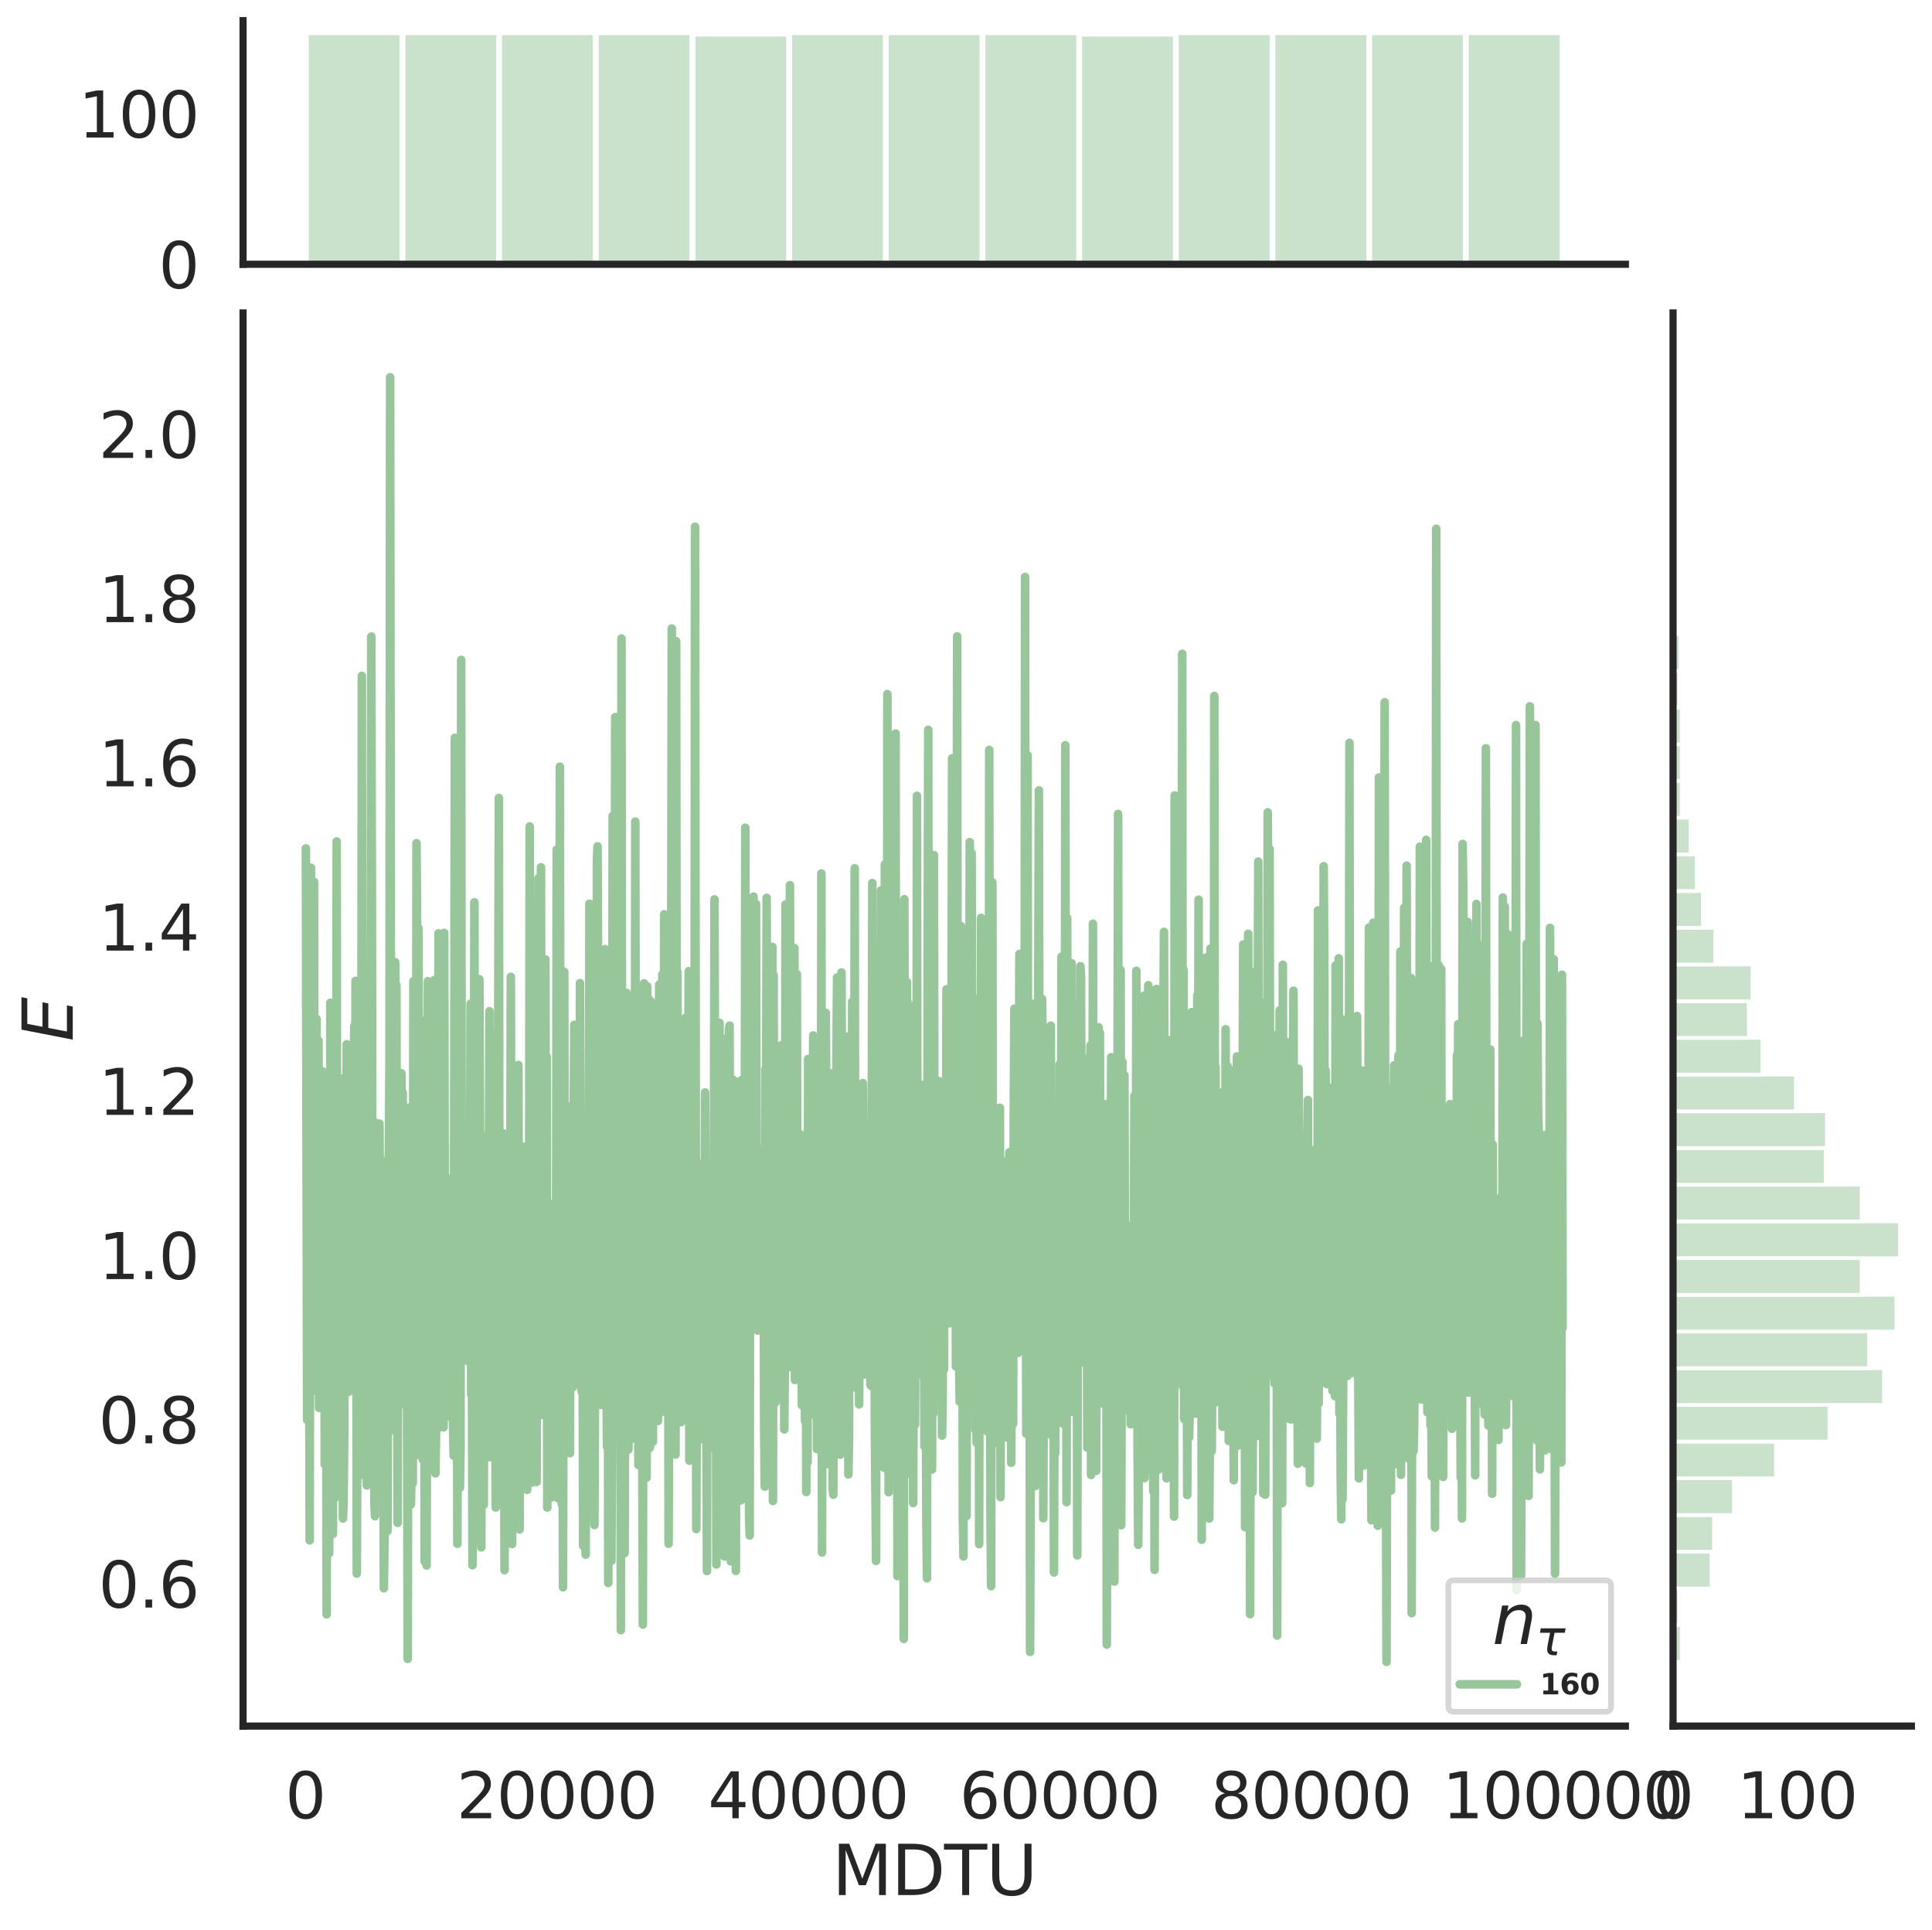 <?xml version="1.0" encoding="utf-8" standalone="no"?>
<!DOCTYPE svg PUBLIC "-//W3C//DTD SVG 1.1//EN"
  "http://www.w3.org/Graphics/SVG/1.1/DTD/svg11.dtd">
<svg height="674.159pt" version="1.1" viewBox="0 0 674.984 674.159" width="674.984pt" xmlns="http://www.w3.org/2000/svg" xmlns:xlink="http://www.w3.org/1999/xlink">
 <defs>
  <style type="text/css">*{stroke-linecap:butt;stroke-linejoin:round;}</style>
 </defs>
 <g id="figure_1">
  <g id="patch_1">
   <path d="M 0 674.159 
L 674.984 674.159 
L 674.984 0 
L 0 0 
z
" style="fill:#ffffff;"/>
  </g>
  <g id="axes_1">
   <g id="patch_2">
    <path d="M 84.914 602.94 
L 567.864 602.94 
L 567.864 109.327 
L 84.914 109.327 
z
" style="fill:none;"/>
   </g>
   <g id="matplotlib.axis_1">
    <g id="xtick_1">
     <g id="text_1">
      <!-- 0 -->
      <g style="fill:#262626;" transform="translate(99.648 635.157)scale(0.22 -0.22)">
       <defs>
        <path d="M 2034 4250 
Q 1547 4250 1301 3770 
Q 1056 3291 1056 2328 
Q 1056 1369 1301 889 
Q 1547 409 2034 409 
Q 2525 409 2770 889 
Q 3016 1369 3016 2328 
Q 3016 3291 2770 3770 
Q 2525 4250 2034 4250 
z
M 2034 4750 
Q 2819 4750 3233 4129 
Q 3647 3509 3647 2328 
Q 3647 1150 3233 529 
Q 2819 -91 2034 -91 
Q 1250 -91 836 529 
Q 422 1150 422 2328 
Q 422 3509 836 4129 
Q 1250 4750 2034 4750 
z
" id="DejaVuSans-30" transform="scale(0.016)"/>
       </defs>
       <use xlink:href="#DejaVuSans-30"/>
      </g>
     </g>
    </g>
    <g id="xtick_2">
     <g id="text_2">
      <!-- 20000 -->
      <g style="fill:#262626;" transform="translate(159.506 635.157)scale(0.22 -0.22)">
       <defs>
        <path d="M 1228 531 
L 3431 531 
L 3431 0 
L 469 0 
L 469 531 
Q 828 903 1448 1529 
Q 2069 2156 2228 2338 
Q 2531 2678 2651 2914 
Q 2772 3150 2772 3378 
Q 2772 3750 2511 3984 
Q 2250 4219 1831 4219 
Q 1534 4219 1204 4116 
Q 875 4013 500 3803 
L 500 4441 
Q 881 4594 1212 4672 
Q 1544 4750 1819 4750 
Q 2544 4750 2975 4387 
Q 3406 4025 3406 3419 
Q 3406 3131 3298 2873 
Q 3191 2616 2906 2266 
Q 2828 2175 2409 1742 
Q 1991 1309 1228 531 
z
" id="DejaVuSans-32" transform="scale(0.016)"/>
       </defs>
       <use xlink:href="#DejaVuSans-32"/>
       <use x="63.623" xlink:href="#DejaVuSans-30"/>
       <use x="127.246" xlink:href="#DejaVuSans-30"/>
       <use x="190.869" xlink:href="#DejaVuSans-30"/>
       <use x="254.492" xlink:href="#DejaVuSans-30"/>
      </g>
     </g>
    </g>
    <g id="xtick_3">
     <g id="text_3">
      <!-- 40000 -->
      <g style="fill:#262626;" transform="translate(247.359 635.157)scale(0.22 -0.22)">
       <defs>
        <path d="M 2419 4116 
L 825 1625 
L 2419 1625 
L 2419 4116 
z
M 2253 4666 
L 3047 4666 
L 3047 1625 
L 3713 1625 
L 3713 1100 
L 3047 1100 
L 3047 0 
L 2419 0 
L 2419 1100 
L 313 1100 
L 313 1709 
L 2253 4666 
z
" id="DejaVuSans-34" transform="scale(0.016)"/>
       </defs>
       <use xlink:href="#DejaVuSans-34"/>
       <use x="63.623" xlink:href="#DejaVuSans-30"/>
       <use x="127.246" xlink:href="#DejaVuSans-30"/>
       <use x="190.869" xlink:href="#DejaVuSans-30"/>
       <use x="254.492" xlink:href="#DejaVuSans-30"/>
      </g>
     </g>
    </g>
    <g id="xtick_4">
     <g id="text_4">
      <!-- 60000 -->
      <g style="fill:#262626;" transform="translate(335.212 635.157)scale(0.22 -0.22)">
       <defs>
        <path d="M 2113 2584 
Q 1688 2584 1439 2293 
Q 1191 2003 1191 1497 
Q 1191 994 1439 701 
Q 1688 409 2113 409 
Q 2538 409 2786 701 
Q 3034 994 3034 1497 
Q 3034 2003 2786 2293 
Q 2538 2584 2113 2584 
z
M 3366 4563 
L 3366 3988 
Q 3128 4100 2886 4159 
Q 2644 4219 2406 4219 
Q 1781 4219 1451 3797 
Q 1122 3375 1075 2522 
Q 1259 2794 1537 2939 
Q 1816 3084 2150 3084 
Q 2853 3084 3261 2657 
Q 3669 2231 3669 1497 
Q 3669 778 3244 343 
Q 2819 -91 2113 -91 
Q 1303 -91 875 529 
Q 447 1150 447 2328 
Q 447 3434 972 4092 
Q 1497 4750 2381 4750 
Q 2619 4750 2861 4703 
Q 3103 4656 3366 4563 
z
" id="DejaVuSans-36" transform="scale(0.016)"/>
       </defs>
       <use xlink:href="#DejaVuSans-36"/>
       <use x="63.623" xlink:href="#DejaVuSans-30"/>
       <use x="127.246" xlink:href="#DejaVuSans-30"/>
       <use x="190.869" xlink:href="#DejaVuSans-30"/>
       <use x="254.492" xlink:href="#DejaVuSans-30"/>
      </g>
     </g>
    </g>
    <g id="xtick_5">
     <g id="text_5">
      <!-- 80000 -->
      <g style="fill:#262626;" transform="translate(423.065 635.157)scale(0.22 -0.22)">
       <defs>
        <path d="M 2034 2216 
Q 1584 2216 1326 1975 
Q 1069 1734 1069 1313 
Q 1069 891 1326 650 
Q 1584 409 2034 409 
Q 2484 409 2743 651 
Q 3003 894 3003 1313 
Q 3003 1734 2745 1975 
Q 2488 2216 2034 2216 
z
M 1403 2484 
Q 997 2584 770 2862 
Q 544 3141 544 3541 
Q 544 4100 942 4425 
Q 1341 4750 2034 4750 
Q 2731 4750 3128 4425 
Q 3525 4100 3525 3541 
Q 3525 3141 3298 2862 
Q 3072 2584 2669 2484 
Q 3125 2378 3379 2068 
Q 3634 1759 3634 1313 
Q 3634 634 3220 271 
Q 2806 -91 2034 -91 
Q 1263 -91 848 271 
Q 434 634 434 1313 
Q 434 1759 690 2068 
Q 947 2378 1403 2484 
z
M 1172 3481 
Q 1172 3119 1398 2916 
Q 1625 2713 2034 2713 
Q 2441 2713 2670 2916 
Q 2900 3119 2900 3481 
Q 2900 3844 2670 4047 
Q 2441 4250 2034 4250 
Q 1625 4250 1398 4047 
Q 1172 3844 1172 3481 
z
" id="DejaVuSans-38" transform="scale(0.016)"/>
       </defs>
       <use xlink:href="#DejaVuSans-38"/>
       <use x="63.623" xlink:href="#DejaVuSans-30"/>
       <use x="127.246" xlink:href="#DejaVuSans-30"/>
       <use x="190.869" xlink:href="#DejaVuSans-30"/>
       <use x="254.492" xlink:href="#DejaVuSans-30"/>
      </g>
     </g>
    </g>
    <g id="xtick_6">
     <g id="text_6">
      <!-- 100000 -->
      <g style="fill:#262626;" transform="translate(503.919 635.157)scale(0.22 -0.22)">
       <defs>
        <path d="M 794 531 
L 1825 531 
L 1825 4091 
L 703 3866 
L 703 4441 
L 1819 4666 
L 2450 4666 
L 2450 531 
L 3481 531 
L 3481 0 
L 794 0 
L 794 531 
z
" id="DejaVuSans-31" transform="scale(0.016)"/>
       </defs>
       <use xlink:href="#DejaVuSans-31"/>
       <use x="63.623" xlink:href="#DejaVuSans-30"/>
       <use x="127.246" xlink:href="#DejaVuSans-30"/>
       <use x="190.869" xlink:href="#DejaVuSans-30"/>
       <use x="254.492" xlink:href="#DejaVuSans-30"/>
       <use x="318.115" xlink:href="#DejaVuSans-30"/>
      </g>
     </g>
    </g>
    <g id="text_7">
     <!-- MDTU -->
     <g style="fill:#262626;" transform="translate(290.683 661.968)scale(0.24 -0.24)">
      <defs>
       <path d="M 628 4666 
L 1569 4666 
L 2759 1491 
L 3956 4666 
L 4897 4666 
L 4897 0 
L 4281 0 
L 4281 4097 
L 3078 897 
L 2444 897 
L 1241 4097 
L 1241 0 
L 628 0 
L 628 4666 
z
" id="DejaVuSans-4d" transform="scale(0.016)"/>
       <path d="M 1259 4147 
L 1259 519 
L 2022 519 
Q 2988 519 3436 956 
Q 3884 1394 3884 2338 
Q 3884 3275 3436 3711 
Q 2988 4147 2022 4147 
L 1259 4147 
z
M 628 4666 
L 1925 4666 
Q 3281 4666 3915 4102 
Q 4550 3538 4550 2338 
Q 4550 1131 3912 565 
Q 3275 0 1925 0 
L 628 0 
L 628 4666 
z
" id="DejaVuSans-44" transform="scale(0.016)"/>
       <path d="M -19 4666 
L 3928 4666 
L 3928 4134 
L 2272 4134 
L 2272 0 
L 1638 0 
L 1638 4134 
L -19 4134 
L -19 4666 
z
" id="DejaVuSans-54" transform="scale(0.016)"/>
       <path d="M 556 4666 
L 1191 4666 
L 1191 1831 
Q 1191 1081 1462 751 
Q 1734 422 2344 422 
Q 2950 422 3222 751 
Q 3494 1081 3494 1831 
L 3494 4666 
L 4128 4666 
L 4128 1753 
Q 4128 841 3676 375 
Q 3225 -91 2344 -91 
Q 1459 -91 1007 375 
Q 556 841 556 1753 
L 556 4666 
z
" id="DejaVuSans-55" transform="scale(0.016)"/>
      </defs>
      <use xlink:href="#DejaVuSans-4d"/>
      <use x="86.279" xlink:href="#DejaVuSans-44"/>
      <use x="163.281" xlink:href="#DejaVuSans-54"/>
      <use x="224.365" xlink:href="#DejaVuSans-55"/>
     </g>
    </g>
   </g>
   <g id="matplotlib.axis_2">
    <g id="ytick_1">
     <g id="text_8">
      <!-- 0.6 -->
      <g style="fill:#262626;" transform="translate(34.428 561.535)scale(0.22 -0.22)">
       <defs>
        <path d="M 684 794 
L 1344 794 
L 1344 0 
L 684 0 
L 684 794 
z
" id="DejaVuSans-2e" transform="scale(0.016)"/>
       </defs>
       <use xlink:href="#DejaVuSans-30"/>
       <use x="63.623" xlink:href="#DejaVuSans-2e"/>
       <use x="95.41" xlink:href="#DejaVuSans-36"/>
      </g>
     </g>
    </g>
    <g id="ytick_2">
     <g id="text_9">
      <!-- 0.8 -->
      <g style="fill:#262626;" transform="translate(34.428 504.167)scale(0.22 -0.22)">
       <use xlink:href="#DejaVuSans-30"/>
       <use x="63.623" xlink:href="#DejaVuSans-2e"/>
       <use x="95.41" xlink:href="#DejaVuSans-38"/>
      </g>
     </g>
    </g>
    <g id="ytick_3">
     <g id="text_10">
      <!-- 1.0 -->
      <g style="fill:#262626;" transform="translate(34.428 446.799)scale(0.22 -0.22)">
       <use xlink:href="#DejaVuSans-31"/>
       <use x="63.623" xlink:href="#DejaVuSans-2e"/>
       <use x="95.41" xlink:href="#DejaVuSans-30"/>
      </g>
     </g>
    </g>
    <g id="ytick_4">
     <g id="text_11">
      <!-- 1.2 -->
      <g style="fill:#262626;" transform="translate(34.428 389.431)scale(0.22 -0.22)">
       <use xlink:href="#DejaVuSans-31"/>
       <use x="63.623" xlink:href="#DejaVuSans-2e"/>
       <use x="95.41" xlink:href="#DejaVuSans-32"/>
      </g>
     </g>
    </g>
    <g id="ytick_5">
     <g id="text_12">
      <!-- 1.4 -->
      <g style="fill:#262626;" transform="translate(34.428 332.063)scale(0.22 -0.22)">
       <use xlink:href="#DejaVuSans-31"/>
       <use x="63.623" xlink:href="#DejaVuSans-2e"/>
       <use x="95.41" xlink:href="#DejaVuSans-34"/>
      </g>
     </g>
    </g>
    <g id="ytick_6">
     <g id="text_13">
      <!-- 1.6 -->
      <g style="fill:#262626;" transform="translate(34.428 274.695)scale(0.22 -0.22)">
       <use xlink:href="#DejaVuSans-31"/>
       <use x="63.623" xlink:href="#DejaVuSans-2e"/>
       <use x="95.41" xlink:href="#DejaVuSans-36"/>
      </g>
     </g>
    </g>
    <g id="ytick_7">
     <g id="text_14">
      <!-- 1.8 -->
      <g style="fill:#262626;" transform="translate(34.428 217.327)scale(0.22 -0.22)">
       <use xlink:href="#DejaVuSans-31"/>
       <use x="63.623" xlink:href="#DejaVuSans-2e"/>
       <use x="95.41" xlink:href="#DejaVuSans-38"/>
      </g>
     </g>
    </g>
    <g id="ytick_8">
     <g id="text_15">
      <!-- 2.0 -->
      <g style="fill:#262626;" transform="translate(34.428 159.959)scale(0.22 -0.22)">
       <use xlink:href="#DejaVuSans-32"/>
       <use x="63.623" xlink:href="#DejaVuSans-2e"/>
       <use x="95.41" xlink:href="#DejaVuSans-30"/>
      </g>
     </g>
    </g>
    <g id="text_16">
     <!-- $E$ -->
     <g style="fill:#262626;" transform="translate(25.436 363.813)rotate(-90)scale(0.24 -0.24)">
      <defs>
       <path d="M 1081 4666 
L 4031 4666 
L 3928 4134 
L 1606 4134 
L 1338 2753 
L 3566 2753 
L 3463 2222 
L 1234 2222 
L 909 531 
L 3284 531 
L 3181 0 
L 172 0 
L 1081 4666 
z
" id="DejaVuSans-Oblique-45" transform="scale(0.016)"/>
      </defs>
      <use transform="translate(0 0.094)" xlink:href="#DejaVuSans-Oblique-45"/>
     </g>
    </g>
   </g>
   <g id="line2d_1">
    <path clip-path="url(#p4e2ac20b43)" d="M 106.867 296.362 
L 107.306 496.012 
L 107.526 478.743 
L 107.745 410.453 
L 107.965 427.029 
L 108.184 538.064 
L 108.624 303.087 
L 108.843 459.52 
L 109.283 371.201 
L 109.502 369.582 
L 109.722 308.047 
L 109.941 485.758 
L 110.161 455.494 
L 110.381 441.121 
L 110.6 355.948 
L 110.82 424.367 
L 111.04 453.386 
L 111.259 363.527 
L 111.479 491.784 
L 111.699 400.053 
L 111.918 441.397 
L 112.357 411.291 
L 112.577 484.743 
L 112.797 374.319 
L 113.016 483.737 
L 113.236 381.047 
L 113.456 511.537 
L 113.675 497.219 
L 113.895 409.351 
L 114.114 563.913 
L 114.334 444.45 
L 114.554 430.482 
L 114.993 542.54 
L 115.213 499.747 
L 115.432 350.267 
L 115.652 415.224 
L 115.872 416.927 
L 116.091 394.164 
L 116.311 535.823 
L 116.53 376.898 
L 116.75 491.074 
L 116.97 469.135 
L 117.189 523.074 
L 117.409 459.617 
L 117.629 293.93 
L 117.848 512.473 
L 118.068 420.174 
L 118.288 384.622 
L 118.507 412.595 
L 118.727 486.685 
L 118.946 449.348 
L 119.166 474.963 
L 119.386 400.5 
L 119.825 530.437 
L 120.045 524.355 
L 120.264 500.019 
L 120.484 376.319 
L 120.703 482.612 
L 121.143 364.785 
L 121.362 447.748 
L 121.582 482.061 
L 121.802 486.193 
L 122.021 399.519 
L 122.241 389.35 
L 122.461 365.776 
L 122.68 484.315 
L 122.9 451.827 
L 123.119 455.222 
L 123.339 465.017 
L 123.559 380.182 
L 123.778 358.357 
L 123.998 452.176 
L 124.218 342.617 
L 124.437 411.68 
L 124.657 549.675 
L 125.096 440.67 
L 125.316 426.238 
L 125.535 477.015 
L 125.975 414.108 
L 126.194 456.612 
L 126.414 236.083 
L 126.634 458.923 
L 126.853 384.932 
L 127.073 478.937 
L 127.512 457.076 
L 127.732 515.861 
L 127.951 448.771 
L 128.171 518.888 
L 128.391 382.72 
L 128.61 505.789 
L 128.83 427.503 
L 129.049 405.262 
L 129.269 500.247 
L 129.708 222.343 
L 129.928 311.365 
L 130.148 482.643 
L 130.367 489.769 
L 130.587 404.798 
L 130.807 525.42 
L 131.026 529.641 
L 131.246 392.153 
L 131.685 484.087 
L 131.905 460.143 
L 132.124 422.586 
L 132.344 436.119 
L 132.564 392.513 
L 132.783 429.649 
L 133.003 506.758 
L 133.222 489.675 
L 133.442 450.048 
L 133.662 463.039 
L 133.881 435.536 
L 134.101 554.813 
L 134.321 537.797 
L 134.54 427.682 
L 134.76 492.017 
L 134.98 405.526 
L 135.199 433.243 
L 135.419 534.765 
L 135.638 416.172 
L 135.858 402.068 
L 136.078 369.076 
L 136.297 131.764 
L 136.737 490.584 
L 136.956 356.879 
L 137.396 456.161 
L 137.615 499.626 
L 138.054 336.082 
L 138.274 360.473 
L 138.494 344.15 
L 138.713 475.993 
L 138.933 531.935 
L 139.153 404.353 
L 139.372 398.454 
L 139.592 486.824 
L 140.031 439.174 
L 140.251 374.892 
L 140.47 490.511 
L 140.69 381.669 
L 140.91 463.581 
L 141.129 463.159 
L 141.349 429.169 
L 141.569 466.018 
L 141.788 458.664 
L 142.008 412.75 
L 142.447 579.467 
L 142.667 455.353 
L 142.886 437.012 
L 143.106 386.841 
L 143.545 525.526 
L 143.765 515.9 
L 143.984 500.402 
L 144.204 518.056 
L 144.424 342.771 
L 144.643 488.099 
L 144.863 480.817 
L 145.083 499.417 
L 145.302 508.33 
L 145.522 294.525 
L 145.742 328.923 
L 145.961 459.511 
L 146.181 324.101 
L 146.62 485.299 
L 146.84 379.655 
L 147.059 385.257 
L 147.279 406.485 
L 147.499 356.549 
L 147.718 509.862 
L 147.938 411.797 
L 148.157 415.312 
L 148.377 545.434 
L 148.597 502.251 
L 148.816 394.3 
L 149.036 546.842 
L 149.475 342.751 
L 149.695 467.703 
L 149.915 395.372 
L 150.134 477.983 
L 150.354 434.166 
L 150.573 493.37 
L 151.013 397.896 
L 151.232 420.281 
L 151.452 454.237 
L 151.672 342.387 
L 151.891 463.311 
L 152.111 514.684 
L 152.331 501.841 
L 152.77 398.28 
L 152.989 498.943 
L 153.209 326.023 
L 153.429 410.877 
L 153.648 435.198 
L 153.868 479.354 
L 154.527 414.943 
L 154.746 432.324 
L 154.966 498.585 
L 155.186 325.854 
L 155.405 435.016 
L 155.625 484.135 
L 155.845 411.246 
L 156.064 438.379 
L 156.284 435.138 
L 156.504 453.507 
L 156.943 464.728 
L 157.162 427.509 
L 157.382 494.906 
L 157.602 446.846 
L 158.041 490.397 
L 158.261 496.12 
L 158.48 508.483 
L 158.919 257.716 
L 159.139 489.348 
L 159.359 353.752 
L 159.798 539.266 
L 160.018 434.511 
L 160.237 495.702 
L 160.457 432.38 
L 160.677 519.664 
L 160.896 505.925 
L 161.116 230.511 
L 161.335 443.698 
L 161.555 424.796 
L 161.994 474.317 
L 162.214 397.799 
L 162.434 428.453 
L 162.653 428.922 
L 162.873 418.735 
L 163.092 397.696 
L 163.312 417.219 
L 163.532 475.501 
L 163.971 391.775 
L 164.191 425.451 
L 164.41 350.624 
L 164.63 487.247 
L 164.85 463.817 
L 165.069 546.751 
L 165.508 438.552 
L 165.728 315.199 
L 165.948 409.974 
L 166.167 426.173 
L 166.387 497.09 
L 166.607 418.536 
L 166.826 516.703 
L 167.046 414.205 
L 167.266 411.097 
L 167.485 342.081 
L 167.705 391.278 
L 167.924 528.091 
L 168.144 540.526 
L 168.364 448.753 
L 168.583 475.697 
L 168.803 437.863 
L 169.023 525.655 
L 169.242 419.725 
L 169.462 433.039 
L 169.681 421.987 
L 169.901 449.335 
L 170.121 396.627 
L 170.56 491.399 
L 170.999 353.231 
L 171.219 509.02 
L 171.439 371.445 
L 171.878 489.091 
L 172.097 474.386 
L 172.317 393.502 
L 172.537 451.014 
L 172.756 388.184 
L 173.196 526.596 
L 173.415 390.223 
L 173.635 360.66 
L 173.854 505.877 
L 174.074 351.12 
L 174.294 278.731 
L 174.513 454.464 
L 174.733 429.692 
L 174.953 463.434 
L 175.172 434.715 
L 175.392 468.516 
L 175.612 522.53 
L 175.831 395.887 
L 176.27 548.483 
L 176.49 458.253 
L 176.71 416.093 
L 176.929 438.207 
L 177.149 415.33 
L 177.588 481.249 
L 177.808 401.557 
L 178.027 515.97 
L 178.467 341.226 
L 178.906 539.345 
L 179.126 442.596 
L 179.345 408.371 
L 179.565 471.674 
L 179.785 418.128 
L 180.004 422.341 
L 180.224 403.948 
L 180.443 491.978 
L 180.663 393.326 
L 180.883 423.301 
L 181.102 371.994 
L 181.322 484.253 
L 181.542 534.256 
L 181.761 428.114 
L 181.981 511.641 
L 182.42 491.125 
L 182.64 400.521 
L 183.079 473.523 
L 183.299 484.8 
L 183.518 460.324 
L 183.738 466.293 
L 183.958 481.875 
L 184.177 520.434 
L 184.397 420.48 
L 184.616 510.07 
L 184.836 443.708 
L 185.056 288.676 
L 185.275 431.43 
L 185.495 346.101 
L 185.715 497.484 
L 185.934 517.828 
L 186.374 376.766 
L 186.593 376.542 
L 186.813 386.597 
L 187.032 428.045 
L 187.252 384.003 
L 187.472 517.652 
L 187.691 422.553 
L 187.911 412.718 
L 188.131 306.792 
L 188.35 421.473 
L 188.57 471.368 
L 188.789 431.905 
L 189.009 302.961 
L 189.229 475.652 
L 189.448 494.209 
L 189.668 485.588 
L 189.888 445.685 
L 190.107 429.852 
L 190.327 440.463 
L 190.547 335.13 
L 190.766 452.229 
L 190.986 369.089 
L 191.205 526.618 
L 191.425 464.099 
L 191.645 443.517 
L 191.864 495.852 
L 192.084 488.624 
L 192.304 463.662 
L 192.523 420.581 
L 192.743 523.049 
L 192.962 471.486 
L 193.182 518.473 
L 193.402 432.021 
L 193.621 474.064 
L 193.841 445.307 
L 194.061 477.408 
L 194.28 446.947 
L 194.5 296.797 
L 194.72 500.173 
L 194.939 523.353 
L 195.159 425.495 
L 195.378 461.333 
L 195.598 267.817 
L 195.818 431.461 
L 196.037 428.628 
L 196.257 525.376 
L 196.477 448.186 
L 196.696 554.471 
L 197.135 339.468 
L 197.355 478.227 
L 197.794 471.762 
L 198.234 439.666 
L 198.453 402.322 
L 198.673 480.49 
L 198.893 437.101 
L 199.112 507.6 
L 199.332 390.437 
L 199.551 386.416 
L 199.771 421.085 
L 199.991 430.017 
L 200.21 484.538 
L 200.43 392.545 
L 200.65 357.979 
L 200.869 443.146 
L 201.089 449.92 
L 201.309 379.408 
L 201.528 397.929 
L 201.748 379.196 
L 201.967 458.245 
L 202.187 377.053 
L 202.407 440.458 
L 202.626 343.433 
L 202.846 396.713 
L 203.066 483.047 
L 203.285 486.295 
L 203.505 438.933 
L 203.724 539.983 
L 203.944 502.303 
L 204.164 494.115 
L 204.383 438.326 
L 204.603 543.062 
L 204.823 480.237 
L 205.042 483.937 
L 205.262 469.798 
L 205.482 520.831 
L 205.701 476.099 
L 205.921 315.691 
L 206.36 463.464 
L 206.58 388.94 
L 206.799 438.776 
L 207.019 427.754 
L 207.239 457.206 
L 207.458 458.788 
L 207.678 532.71 
L 207.897 481.332 
L 208.117 335.32 
L 208.337 468.33 
L 208.556 299.901 
L 208.776 295.634 
L 208.996 356.231 
L 209.215 476.878 
L 209.435 420.303 
L 209.655 434.248 
L 209.874 416.904 
L 210.094 490.736 
L 210.313 351.289 
L 210.533 367.272 
L 210.753 444.2 
L 210.972 426.254 
L 211.192 425.453 
L 211.412 331.536 
L 211.851 474.833 
L 212.07 505.297 
L 212.29 396.601 
L 212.51 552.955 
L 212.729 361.571 
L 212.949 505.958 
L 213.169 482.059 
L 213.388 396.045 
L 213.608 545.229 
L 213.828 495.833 
L 214.047 285.061 
L 214.267 410.595 
L 214.706 489.779 
L 214.926 250.514 
L 215.145 479.24 
L 215.365 479.791 
L 215.585 391.047 
L 215.804 501.03 
L 216.024 426.653 
L 216.243 489.064 
L 216.463 356.127 
L 216.683 421.198 
L 216.902 569.41 
L 217.122 223.054 
L 217.342 409.955 
L 217.561 386.694 
L 217.781 480.448 
L 218.001 420.025 
L 218.22 542.542 
L 218.44 470.019 
L 218.659 447.615 
L 218.879 346.81 
L 219.099 481.11 
L 219.318 455.57 
L 219.538 506.386 
L 219.758 403.987 
L 219.977 403.315 
L 220.197 503.024 
L 220.417 495.399 
L 220.636 475.825 
L 220.856 387.197 
L 221.075 399.38 
L 221.295 461.339 
L 221.515 369.371 
L 221.734 454.88 
L 221.954 286.984 
L 222.174 429.997 
L 222.393 446.009 
L 222.613 449.51 
L 222.832 440.867 
L 223.052 511.763 
L 223.272 414.414 
L 223.491 504.514 
L 223.711 346.746 
L 224.15 484.204 
L 224.37 495.95 
L 224.59 567.496 
L 225.029 343.491 
L 225.248 397.953 
L 225.468 416.046 
L 225.688 415.049 
L 225.907 516.171 
L 226.127 344.558 
L 226.347 434.739 
L 226.566 442.406 
L 226.786 349.112 
L 227.005 505.795 
L 227.225 504.343 
L 227.445 349.878 
L 227.884 482.791 
L 228.104 503.626 
L 228.323 379.064 
L 228.763 490.364 
L 228.982 473.747 
L 229.202 439.688 
L 229.421 453.621 
L 229.641 402.907 
L 229.861 496.381 
L 230.3 343.951 
L 230.52 446.922 
L 230.739 452.607 
L 230.959 493.314 
L 231.398 340.36 
L 231.618 360.732 
L 231.837 425.588 
L 232.057 319.396 
L 232.277 461.382 
L 232.496 484.739 
L 232.716 325.703 
L 232.936 355.566 
L 233.155 341.937 
L 233.375 405.404 
L 233.594 539.244 
L 233.814 470.807 
L 234.034 449.758 
L 234.253 493.647 
L 234.693 219.535 
L 234.912 430.733 
L 235.132 395.886 
L 235.352 381.681 
L 235.571 419.267 
L 235.791 500.126 
L 236.01 508.102 
L 236.23 223.993 
L 236.45 434.176 
L 236.669 339.595 
L 237.109 485.606 
L 237.328 466.408 
L 237.548 468.367 
L 237.767 387.081 
L 237.987 496.74 
L 238.207 450.249 
L 238.426 376.906 
L 238.646 481.788 
L 238.866 431.311 
L 239.085 494.768 
L 239.525 355.502 
L 239.744 471.8 
L 239.964 383.122 
L 240.183 387.944 
L 240.403 430.492 
L 240.623 339.257 
L 240.842 510.216 
L 241.062 457.467 
L 241.282 504.475 
L 241.501 442.393 
L 241.721 493.538 
L 241.94 375.301 
L 242.16 463.321 
L 242.38 423.974 
L 242.599 472.86 
L 242.819 184.007 
L 243.258 534.112 
L 243.698 424.302 
L 243.917 439.683 
L 244.137 467.235 
L 244.356 421.769 
L 244.576 430.528 
L 244.796 502.761 
L 245.015 484.363 
L 245.235 406.496 
L 245.455 420.38 
L 245.674 501.702 
L 246.113 460.49 
L 246.333 381.586 
L 246.992 548.78 
L 247.212 431.416 
L 247.431 485.466 
L 247.651 409.517 
L 247.871 505.893 
L 248.31 412.782 
L 248.529 419.576 
L 248.749 421.228 
L 248.969 485.82 
L 249.188 491.477 
L 249.408 422.116 
L 249.628 314.185 
L 249.847 406.275 
L 250.067 440.257 
L 250.287 546.493 
L 250.506 429.72 
L 250.726 477.58 
L 250.945 384.953 
L 251.165 435.569 
L 251.385 357.287 
L 251.604 492.335 
L 251.824 366.578 
L 252.044 417.618 
L 252.263 362.727 
L 252.483 457.404 
L 252.922 400.538 
L 253.142 543.704 
L 253.361 420.206 
L 253.581 498.88 
L 253.801 386.912 
L 254.24 512.835 
L 254.46 403.985 
L 254.679 359.452 
L 254.899 358.264 
L 255.338 545.409 
L 255.558 432.18 
L 255.777 510.129 
L 255.997 377.064 
L 256.217 378.645 
L 256.436 461.38 
L 256.656 443.444 
L 256.875 441.236 
L 257.095 548.733 
L 257.315 386.004 
L 257.534 377.909 
L 257.974 489.246 
L 258.193 406.84 
L 258.633 422.781 
L 258.852 524.087 
L 259.291 377.126 
L 259.511 484.256 
L 259.731 474.114 
L 259.95 395.316 
L 260.17 427.752 
L 260.39 289.14 
L 260.609 466.86 
L 260.829 432.36 
L 261.268 413.952 
L 261.488 382.674 
L 261.707 529.168 
L 261.927 536.363 
L 262.147 325.891 
L 262.366 369.465 
L 262.586 364.48 
L 262.806 333.481 
L 263.025 458.125 
L 263.245 313.213 
L 263.464 381.546 
L 263.684 386.054 
L 264.123 315.833 
L 264.343 416.887 
L 264.563 452.397 
L 264.782 464.773 
L 265.002 454.101 
L 265.221 412.587 
L 265.661 432.624 
L 265.88 462.949 
L 266.1 404.772 
L 266.32 440.837 
L 266.539 401.329 
L 266.759 413.478 
L 266.979 499.771 
L 267.198 519.308 
L 267.418 373.376 
L 267.637 388.658 
L 267.857 313.631 
L 268.077 481.061 
L 268.296 417.695 
L 268.516 462.497 
L 268.736 481.632 
L 268.955 345.836 
L 269.175 441.179 
L 269.395 414.902 
L 269.614 416.288 
L 269.834 330.747 
L 270.053 524.314 
L 270.273 340.639 
L 270.493 438.446 
L 270.712 423.223 
L 270.932 489.886 
L 271.591 429.473 
L 271.81 449.571 
L 272.03 437.204 
L 272.25 405.097 
L 272.469 487.313 
L 272.689 487.255 
L 272.909 365.154 
L 273.128 406.509 
L 273.348 370.926 
L 273.568 468.257 
L 273.787 435.871 
L 274.007 499.287 
L 274.226 471.127 
L 274.446 315.926 
L 274.666 409.618 
L 274.885 346.333 
L 275.105 334.413 
L 275.544 447.612 
L 275.764 477.523 
L 275.983 309.21 
L 276.423 457.058 
L 276.642 389.643 
L 276.862 395.878 
L 277.082 396.605 
L 277.301 390.181 
L 277.521 331.126 
L 277.741 482.055 
L 277.96 412.226 
L 278.18 476.364 
L 278.399 340.25 
L 278.619 464.76 
L 278.839 412.167 
L 279.058 426.209 
L 279.278 464.51 
L 279.717 396.283 
L 279.937 427.576 
L 280.156 490.858 
L 280.376 474.753 
L 280.596 430.697 
L 280.815 433.332 
L 281.255 496.314 
L 281.474 427.104 
L 281.694 521.193 
L 281.914 428.254 
L 282.133 510.788 
L 282.353 369.912 
L 282.572 491.715 
L 282.792 393.45 
L 283.231 418.849 
L 283.451 458.678 
L 283.671 391.007 
L 283.89 471.879 
L 284.11 361.713 
L 284.33 463.074 
L 284.549 492.33 
L 284.769 479.613 
L 284.988 494.719 
L 285.208 391.522 
L 285.428 506.181 
L 285.647 459.968 
L 285.867 466.217 
L 286.087 413.983 
L 286.306 428.101 
L 286.526 485.138 
L 286.745 472.92 
L 286.965 305.115 
L 287.185 542.326 
L 287.404 433.597 
L 287.624 411.187 
L 287.844 465.298 
L 288.063 404.899 
L 288.283 506.492 
L 288.503 353.819 
L 288.722 395.774 
L 288.942 511.432 
L 289.161 399.184 
L 289.381 390.002 
L 289.601 497.036 
L 289.82 422.913 
L 290.04 475.297 
L 290.26 374.926 
L 290.479 454.093 
L 290.699 431.985 
L 290.918 520.124 
L 291.138 522.111 
L 291.358 430.999 
L 291.577 414.168 
L 291.797 507.586 
L 292.017 478.104 
L 292.236 369.816 
L 292.456 341.447 
L 292.676 478.624 
L 292.895 452.417 
L 293.334 487.455 
L 293.554 508.139 
L 293.993 339.687 
L 294.213 397.16 
L 294.433 489.058 
L 294.652 438.968 
L 294.872 464.085 
L 295.091 453.367 
L 295.311 477.415 
L 295.531 410.541 
L 295.75 488.292 
L 295.97 442.01 
L 296.19 362.057 
L 296.409 515.052 
L 296.629 502.475 
L 296.849 400.502 
L 297.068 439.774 
L 297.507 471.183 
L 297.727 349.975 
L 297.947 351.334 
L 298.386 429.76 
L 298.606 303.279 
L 298.825 484.712 
L 299.045 437.911 
L 299.484 474.15 
L 299.704 455.954 
L 299.923 403.856 
L 300.143 490.56 
L 300.582 429.4 
L 300.802 462.646 
L 301.022 388.455 
L 301.241 445.341 
L 301.461 378.348 
L 301.68 403.985 
L 301.9 480.107 
L 302.12 459.532 
L 302.339 471.976 
L 302.559 469.667 
L 302.779 459.758 
L 302.998 462.196 
L 303.218 424.822 
L 303.438 471.581 
L 303.657 465.906 
L 303.877 451.153 
L 304.096 483.654 
L 304.316 484.099 
L 304.536 415.558 
L 304.755 308.459 
L 304.975 458.737 
L 305.195 338.736 
L 305.414 366.846 
L 305.634 496.929 
L 306.073 545.232 
L 306.293 360.189 
L 306.512 429.62 
L 306.732 433.103 
L 306.952 331.35 
L 307.171 436.875 
L 307.391 474.99 
L 307.611 468.653 
L 307.83 311.003 
L 308.05 456.954 
L 308.489 361.479 
L 308.709 465.274 
L 308.928 512.742 
L 309.148 301.911 
L 309.368 456.565 
L 309.587 378.658 
L 309.807 507.987 
L 310.026 242.459 
L 310.246 310.139 
L 310.466 521.268 
L 310.685 474.994 
L 310.905 350.178 
L 311.125 442.329 
L 311.344 456.7 
L 311.564 423.693 
L 311.784 451.56 
L 312.003 348.409 
L 312.223 394.865 
L 312.442 482.572 
L 312.662 395.415 
L 312.882 256.22 
L 313.101 488.859 
L 313.321 389.764 
L 313.541 550.56 
L 313.76 547.481 
L 314.199 401.522 
L 314.419 506.702 
L 314.639 498.661 
L 314.858 412.286 
L 315.078 451.276 
L 315.298 460.002 
L 315.517 427.072 
L 315.737 572.515 
L 315.957 314.112 
L 316.176 469.767 
L 316.396 474.596 
L 316.615 463.827 
L 316.835 343.074 
L 317.055 388.095 
L 317.274 350.475 
L 317.494 399.545 
L 317.714 514.73 
L 317.933 410.797 
L 318.373 489.624 
L 318.592 481.076 
L 318.812 433.514 
L 319.031 525.026 
L 319.251 465.278 
L 319.471 441.027 
L 319.69 497.646 
L 319.91 447.763 
L 320.13 480.637 
L 320.349 277.989 
L 320.569 469.758 
L 320.788 466.245 
L 321.008 466.975 
L 321.447 396.04 
L 321.667 453.103 
L 321.887 422.315 
L 322.106 457.474 
L 322.326 378.993 
L 322.546 447.849 
L 322.765 447.045 
L 322.985 505.23 
L 323.204 416.92 
L 323.644 531.556 
L 323.863 551.326 
L 324.083 339.88 
L 324.303 254.939 
L 324.522 469.304 
L 324.742 415.038 
L 324.961 468.744 
L 325.181 386.159 
L 325.401 497.055 
L 325.62 513.331 
L 325.84 413.493 
L 326.06 493.772 
L 326.279 298.702 
L 326.499 430.116 
L 326.719 423.288 
L 326.938 397.254 
L 327.158 450.61 
L 327.377 388.707 
L 327.597 452.411 
L 327.817 433.777 
L 328.036 377.653 
L 328.256 394.313 
L 328.476 477.356 
L 328.695 446.954 
L 328.915 455.831 
L 329.134 501.484 
L 329.354 486.319 
L 329.574 425.708 
L 329.793 478.317 
L 330.013 399.567 
L 330.233 442.864 
L 330.452 451.738 
L 330.672 345.579 
L 330.892 392.714 
L 331.111 391.736 
L 331.55 462.281 
L 331.77 418.487 
L 331.99 416.374 
L 332.209 455.252 
L 332.649 264.886 
L 332.868 383.951 
L 333.088 361.545 
L 333.308 432.487 
L 333.527 453.887 
L 333.747 407.431 
L 333.966 477.331 
L 334.406 222.286 
L 334.625 460.468 
L 334.845 451.866 
L 335.284 489.616 
L 335.504 459.878 
L 335.723 323.511 
L 335.943 446.593 
L 336.163 387.874 
L 336.382 529.94 
L 336.602 543.674 
L 336.822 357.514 
L 337.041 338.428 
L 337.261 368.122 
L 337.7 529.546 
L 337.92 374.113 
L 338.139 475.361 
L 338.579 395.292 
L 338.798 294.151 
L 339.018 463.604 
L 339.238 467.194 
L 339.457 298.021 
L 339.677 412.897 
L 339.896 348.352 
L 340.116 480.193 
L 340.555 355.337 
L 340.775 499.551 
L 340.995 441.045 
L 341.214 503.993 
L 341.434 352.002 
L 341.654 457.653 
L 341.873 400.429 
L 342.093 539.382 
L 342.312 370.555 
L 342.532 455.046 
L 342.752 320.648 
L 343.191 486.092 
L 343.411 435.416 
L 343.63 494.638 
L 343.85 401.882 
L 344.069 435.246 
L 344.289 450.281 
L 344.509 427.272 
L 344.728 447.211 
L 344.948 499.991 
L 345.168 389.79 
L 345.387 488.579 
L 345.607 261.95 
L 346.046 528.824 
L 346.266 554.073 
L 346.705 308.221 
L 346.925 437.209 
L 347.144 465.248 
L 347.364 389.648 
L 347.584 458.835 
L 347.803 431.509 
L 348.462 504.107 
L 348.682 432.89 
L 348.901 437.975 
L 349.121 451.778 
L 349.341 386.967 
L 349.56 522.976 
L 349.78 409.003 
L 350 405.405 
L 350.219 460.989 
L 350.439 447.607 
L 350.658 486.542 
L 350.878 434.146 
L 351.098 414.495 
L 351.317 418.395 
L 351.757 491.498 
L 351.976 502.145 
L 352.635 402.477 
L 353.074 440.468 
L 353.294 510.978 
L 353.514 463.608 
L 353.733 448.109 
L 353.953 497.395 
L 354.173 390.716 
L 354.392 352.349 
L 354.612 443.878 
L 354.831 427.423 
L 355.271 466.856 
L 355.49 446.39 
L 355.71 472.571 
L 356.149 333.224 
L 356.369 461.622 
L 356.589 424.745 
L 356.808 432.008 
L 357.028 463.22 
L 357.467 447.174 
L 357.687 395.935 
L 357.906 458.941 
L 358.126 201.555 
L 358.346 424.244 
L 358.565 500.809 
L 358.785 409.668 
L 359.004 263.809 
L 359.224 435.188 
L 359.444 433.866 
L 359.663 439.674 
L 359.883 577.027 
L 360.322 447.666 
L 360.542 493.886 
L 360.762 498.347 
L 360.981 480.796 
L 361.42 350.546 
L 361.64 519.158 
L 361.86 422.96 
L 362.079 404.417 
L 362.299 478.86 
L 362.958 276.089 
L 363.177 411.763 
L 363.397 357.486 
L 363.836 451.393 
L 364.056 348.93 
L 364.276 365.282 
L 364.495 530.351 
L 364.715 465.117 
L 364.935 361.134 
L 365.154 457.83 
L 365.374 414.655 
L 365.593 478.318 
L 365.813 475.812 
L 366.033 471.426 
L 366.252 493.683 
L 366.472 366.707 
L 366.692 480.513 
L 366.911 489.312 
L 367.131 358.28 
L 367.351 501.421 
L 367.57 455.585 
L 367.79 447.966 
L 368.009 446.464 
L 368.229 549.274 
L 368.449 468.319 
L 368.668 507.758 
L 368.888 444.314 
L 369.108 471.227 
L 369.327 401.822 
L 369.547 429.864 
L 369.766 421.484 
L 369.986 490.475 
L 370.206 371.793 
L 370.425 452.205 
L 370.645 425.89 
L 370.865 334.184 
L 371.304 497.216 
L 371.524 456.618 
L 371.743 358.542 
L 371.963 452.962 
L 372.182 260.333 
L 372.622 524.725 
L 372.841 320.713 
L 373.061 443.36 
L 373.281 420.704 
L 373.5 436.57 
L 373.72 337.448 
L 373.939 344.088 
L 374.159 370.675 
L 374.379 336.461 
L 374.598 490.116 
L 374.818 395.864 
L 375.038 493.294 
L 375.257 442.789 
L 375.477 474.161 
L 375.697 433.201 
L 375.916 444.865 
L 376.136 396.236 
L 376.355 543.318 
L 376.575 459.091 
L 376.795 430.133 
L 377.014 349.989 
L 377.234 476.184 
L 377.454 337.5 
L 377.673 341.236 
L 377.893 424.155 
L 378.112 430.296 
L 378.332 389.353 
L 378.771 369.811 
L 378.991 449.221 
L 379.211 470.217 
L 379.43 468.873 
L 379.65 410.107 
L 379.87 505.692 
L 380.309 432.308 
L 380.528 460.965 
L 380.748 387.517 
L 380.968 365.242 
L 381.187 515.233 
L 381.407 452.416 
L 381.627 432.523 
L 381.846 322.659 
L 382.066 434.134 
L 382.286 383.721 
L 382.505 481.492 
L 382.725 398.682 
L 382.944 513.822 
L 383.164 452.772 
L 383.384 440.923 
L 383.823 358.874 
L 384.043 487.364 
L 384.262 360.744 
L 384.482 452.092 
L 384.921 480.699 
L 385.141 490.239 
L 385.58 423.417 
L 386.239 482.238 
L 386.459 385.63 
L 386.678 574.488 
L 386.898 494.12 
L 387.117 476.227 
L 387.337 487.937 
L 387.557 459.643 
L 387.776 407.987 
L 387.996 435.55 
L 388.216 369.309 
L 388.435 544.17 
L 388.655 432.863 
L 388.874 489.58 
L 389.094 380.793 
L 389.314 552.451 
L 389.533 389.903 
L 389.753 497.567 
L 389.973 472.887 
L 390.192 487.454 
L 390.632 284.324 
L 390.851 454.638 
L 391.071 424.093 
L 391.29 425.913 
L 391.51 338.806 
L 391.73 532.798 
L 392.169 370.965 
L 392.389 493.072 
L 392.608 399.01 
L 392.828 375.615 
L 393.047 444.557 
L 393.487 477.249 
L 393.706 427.978 
L 393.926 479.125 
L 394.146 447.137 
L 394.365 489.849 
L 394.585 489.459 
L 394.805 444.41 
L 395.024 497.513 
L 395.244 437.735 
L 395.463 440.209 
L 395.683 446.944 
L 395.903 491.934 
L 396.342 382.764 
L 396.562 490.352 
L 396.781 462.259 
L 397.001 339.122 
L 397.221 401.728 
L 397.44 506.592 
L 397.66 539.61 
L 397.879 507.395 
L 398.099 399.382 
L 398.319 481.816 
L 398.538 427.875 
L 398.758 428.064 
L 398.978 380.679 
L 399.417 477.158 
L 399.636 347.829 
L 399.856 516.298 
L 400.076 501.595 
L 400.295 429.524 
L 400.515 463.496 
L 400.735 391.836 
L 400.954 441.501 
L 401.174 344.143 
L 401.394 447.4 
L 401.613 489.812 
L 401.833 371.331 
L 402.052 376.728 
L 402.272 432.858 
L 402.492 393.527 
L 402.931 520.876 
L 403.151 407.69 
L 403.37 548.365 
L 404.029 345.46 
L 404.249 378.148 
L 404.468 474.07 
L 404.688 513.4 
L 404.908 418.371 
L 405.127 493.049 
L 405.347 499.015 
L 405.567 489.64 
L 406.006 419.222 
L 406.665 325.502 
L 406.884 421.616 
L 407.104 426.281 
L 407.324 376.25 
L 407.543 516.383 
L 407.763 428.075 
L 407.982 457.083 
L 408.202 469.986 
L 408.422 470.156 
L 408.861 435.699 
L 409.081 363.287 
L 409.3 475.747 
L 409.52 474.292 
L 409.74 513.25 
L 409.959 455.305 
L 410.179 529.773 
L 410.398 277.85 
L 410.618 420.536 
L 411.057 332.533 
L 411.277 482.002 
L 411.497 482.234 
L 411.716 387.096 
L 412.155 403.211 
L 412.375 400.332 
L 412.595 426.419 
L 412.814 380.185 
L 413.034 228.407 
L 413.254 484.334 
L 413.473 338.707 
L 413.693 495.652 
L 413.913 370.555 
L 414.132 478.709 
L 414.352 407.578 
L 414.791 522.24 
L 415.23 434.32 
L 415.45 502.126 
L 415.67 490.449 
L 415.889 389.742 
L 416.109 480.917 
L 416.329 353.571 
L 416.548 412.239 
L 416.768 372.397 
L 416.987 377.69 
L 417.427 368.033 
L 417.646 493.809 
L 417.866 455.556 
L 418.086 452.532 
L 418.305 347.698 
L 418.525 407.354 
L 418.744 314.282 
L 418.964 492.812 
L 419.184 421.716 
L 419.403 444.525 
L 419.623 347.795 
L 419.843 537.846 
L 420.062 341.238 
L 420.282 403.69 
L 420.502 422.312 
L 420.721 455.669 
L 420.941 452.558 
L 421.16 427.417 
L 421.38 334.479 
L 421.6 427.958 
L 421.819 434.126 
L 422.039 410.723 
L 422.259 432.236 
L 422.478 530.435 
L 422.698 500.936 
L 422.917 331.338 
L 423.357 506.805 
L 423.796 416.13 
L 424.016 475.515 
L 424.235 243.102 
L 424.455 409.52 
L 424.675 372.704 
L 424.894 489.788 
L 425.114 416.942 
L 425.333 452.897 
L 425.553 393.671 
L 425.773 412.508 
L 425.992 487.691 
L 426.212 404.809 
L 426.432 381.703 
L 426.651 455.166 
L 426.871 387.289 
L 427.09 498.378 
L 427.31 412.423 
L 427.53 397.483 
L 427.749 425.925 
L 427.969 498.269 
L 428.189 359.528 
L 428.408 452.924 
L 428.848 372.377 
L 429.067 389.471 
L 429.287 503.333 
L 429.506 491.244 
L 429.726 492.046 
L 429.946 373.849 
L 430.165 479.17 
L 430.385 387.796 
L 430.605 455.361 
L 430.824 472.632 
L 431.044 517.08 
L 431.264 408.889 
L 431.483 402.861 
L 431.703 471.729 
L 431.922 502.851 
L 432.142 369.024 
L 432.362 505.041 
L 432.581 498.713 
L 432.801 422.894 
L 433.021 432.857 
L 433.24 378.92 
L 433.46 468.197 
L 433.679 371.2 
L 433.899 393.555 
L 434.119 389.441 
L 434.338 329.929 
L 434.558 387.121 
L 434.778 367.903 
L 434.997 533.446 
L 435.217 379.29 
L 435.437 443.115 
L 435.656 430.528 
L 435.876 446.199 
L 436.095 326.205 
L 436.315 421.502 
L 436.535 457.852 
L 436.754 563.857 
L 436.974 445.903 
L 437.194 427.552 
L 437.413 437.763 
L 437.633 521.212 
L 437.852 454.785 
L 438.072 493.295 
L 438.292 457.709 
L 438.511 339.422 
L 439.17 413.555 
L 439.61 300.965 
L 439.829 501.587 
L 440.268 450.514 
L 440.488 427.771 
L 440.708 441.62 
L 440.927 439.399 
L 441.147 456.445 
L 441.367 521.696 
L 441.806 350.202 
L 442.025 522.119 
L 442.465 356.826 
L 442.684 408.569 
L 442.904 283.754 
L 443.124 316.011 
L 443.343 372.559 
L 443.563 296.604 
L 443.783 426.544 
L 444.002 446.817 
L 444.441 402.175 
L 444.661 452.866 
L 444.881 361.537 
L 445.1 480.405 
L 445.32 483.334 
L 445.54 385.046 
L 445.759 441.239 
L 445.979 407.101 
L 446.199 571.326 
L 446.418 458.431 
L 446.638 411.372 
L 446.857 442.841 
L 447.077 352.935 
L 447.297 375.671 
L 447.516 422.572 
L 447.736 427.401 
L 447.956 525.052 
L 448.175 337.008 
L 448.395 423.953 
L 448.614 396.338 
L 448.834 476.954 
L 449.054 470.877 
L 449.493 364.002 
L 449.932 493.644 
L 450.152 459.545 
L 450.372 495.611 
L 450.591 447.904 
L 451.03 495.827 
L 451.25 379.049 
L 451.47 383.829 
L 451.689 377.729 
L 451.909 346.075 
L 452.129 455.058 
L 452.348 444.732 
L 452.787 392.915 
L 453.007 477.988 
L 453.227 474.562 
L 453.446 511.301 
L 453.666 373.305 
L 453.886 397.704 
L 454.105 464.103 
L 454.325 462.029 
L 454.545 479.822 
L 454.764 434.55 
L 454.984 499.608 
L 455.203 491.836 
L 455.423 460.81 
L 455.643 460.73 
L 455.862 448.632 
L 456.082 460.662 
L 456.302 511.27 
L 456.521 491.666 
L 456.741 419.051 
L 456.96 384.264 
L 457.18 500.025 
L 457.4 417.291 
L 457.619 518.037 
L 457.839 448.995 
L 458.059 469.611 
L 458.278 401.693 
L 458.498 468.354 
L 458.718 477.308 
L 458.937 439.238 
L 459.157 471.107 
L 459.376 424.675 
L 459.596 416.92 
L 459.816 496.608 
L 460.035 502.517 
L 460.255 464.125 
L 460.475 317.996 
L 460.694 490.213 
L 460.914 413.421 
L 461.133 452.511 
L 461.353 400.737 
L 461.573 379.222 
L 461.792 326.176 
L 462.012 463.086 
L 462.232 428.933 
L 462.451 302.581 
L 462.671 337.337 
L 462.891 471.393 
L 463.11 373.845 
L 463.33 392.985 
L 463.549 483.47 
L 463.769 408.625 
L 463.989 466.946 
L 464.208 379.82 
L 464.428 439.24 
L 464.648 383.774 
L 464.867 390.232 
L 465.087 447.556 
L 465.307 462.148 
L 465.526 485.812 
L 465.746 426.99 
L 465.965 482.356 
L 466.185 471.478 
L 466.405 487.714 
L 466.624 337.256 
L 466.844 412 
L 467.064 375.282 
L 467.283 380.813 
L 467.503 444.098 
L 467.722 334.771 
L 467.942 493.798 
L 468.162 449.459 
L 468.381 514.191 
L 468.601 530.72 
L 468.821 356.034 
L 469.04 523.739 
L 469.26 482.633 
L 469.48 466.895 
L 469.699 378.541 
L 469.919 443.431 
L 470.138 472.737 
L 470.358 410.406 
L 470.578 476.106 
L 470.797 480.628 
L 471.017 364.675 
L 471.237 418.403 
L 471.456 259.497 
L 471.676 467.522 
L 471.895 459.418 
L 472.115 446.675 
L 472.335 464.143 
L 472.554 376.329 
L 472.994 419.816 
L 473.213 479.693 
L 473.433 408.405 
L 473.653 399.88 
L 473.872 444.985 
L 474.092 354.929 
L 474.311 395.525 
L 474.531 476.999 
L 474.751 516.408 
L 474.97 384.328 
L 475.19 430.578 
L 475.41 388.009 
L 475.629 505.453 
L 475.849 373.937 
L 476.068 440.048 
L 476.288 457.491 
L 476.508 511.926 
L 476.727 456.765 
L 477.167 423.293 
L 477.386 465.5 
L 477.606 374.186 
L 477.826 448.013 
L 478.045 421.052 
L 478.265 324.004 
L 478.484 488.214 
L 478.704 404.924 
L 478.924 494.091 
L 479.143 531.032 
L 479.363 403.362 
L 479.583 485.571 
L 479.802 322.291 
L 480.022 349.686 
L 480.461 529.944 
L 480.9 375.181 
L 481.12 387.593 
L 481.34 532.942 
L 481.779 271.574 
L 481.999 443.523 
L 482.218 388.319 
L 482.438 427.741 
L 482.657 514.564 
L 482.877 482.771 
L 483.097 468.68 
L 483.316 515.778 
L 483.756 245.321 
L 483.975 436.845 
L 484.415 580.503 
L 484.634 483.758 
L 484.854 456.672 
L 485.073 414.514 
L 485.293 450.558 
L 485.513 394.166 
L 485.732 380.688 
L 485.952 520.702 
L 486.172 416.387 
L 486.391 419.394 
L 486.611 476.187 
L 486.83 404.253 
L 487.05 372.145 
L 487.27 511.492 
L 487.489 437.675 
L 487.709 500.081 
L 488.148 459.555 
L 488.368 375.178 
L 488.588 368.615 
L 488.807 406.687 
L 489.027 510.723 
L 489.246 332.388 
L 489.466 515.177 
L 489.686 372.082 
L 489.905 400.022 
L 490.125 339.14 
L 490.345 439.093 
L 490.564 317.071 
L 490.784 399.231 
L 491.003 341.032 
L 491.223 432.768 
L 491.443 302.384 
L 491.662 440.59 
L 491.882 464.079 
L 492.102 384.908 
L 492.321 509.679 
L 492.541 377.805 
L 492.761 406.732 
L 492.98 341.592 
L 493.2 563.503 
L 493.419 437.942 
L 493.639 407.087 
L 493.859 506.933 
L 494.078 497.921 
L 494.518 393.301 
L 494.737 456.338 
L 494.957 439.254 
L 495.176 404.959 
L 495.396 480.112 
L 495.616 378.822 
L 495.835 438.609 
L 496.055 295.766 
L 496.494 488.872 
L 496.714 373.701 
L 496.934 393.503 
L 497.153 436.402 
L 497.373 445.866 
L 497.592 397.523 
L 497.812 416.129 
L 498.032 416.471 
L 498.251 293.391 
L 498.691 493.372 
L 498.91 467.797 
L 499.13 337.359 
L 499.35 381.278 
L 499.789 497.99 
L 500.008 483.822 
L 500.228 515.702 
L 500.448 371.641 
L 500.667 362.174 
L 500.887 455.808 
L 501.107 425.507 
L 501.326 533.596 
L 501.546 450.566 
L 501.765 184.708 
L 501.985 416.617 
L 502.205 436.047 
L 502.424 349.587 
L 502.644 337.133 
L 502.864 483.447 
L 503.083 408.374 
L 503.303 461.469 
L 503.523 338.533 
L 503.742 508.005 
L 503.962 477.023 
L 504.181 515.918 
L 504.401 415.648 
L 504.621 441.171 
L 504.84 488.702 
L 505.06 479.307 
L 505.28 399.644 
L 505.499 480.661 
L 505.719 463.727 
L 505.938 456.185 
L 506.158 489.275 
L 506.378 462.895 
L 506.597 385.684 
L 506.817 468.012 
L 507.037 401.643 
L 507.256 499.105 
L 507.696 407.41 
L 507.915 461.2 
L 508.135 476.125 
L 508.574 428.086 
L 508.794 452.616 
L 509.013 368.563 
L 509.233 427.535 
L 509.453 357.75 
L 509.672 446.057 
L 509.892 429.188 
L 510.331 516.205 
L 510.551 468.83 
L 510.77 530.426 
L 510.99 294.792 
L 511.21 309.066 
L 511.649 470.325 
L 511.869 329.309 
L 512.088 472.194 
L 512.308 399.602 
L 512.527 447.06 
L 512.747 322.032 
L 512.967 486.182 
L 513.186 486.481 
L 513.406 448.079 
L 513.626 482.168 
L 513.845 482.269 
L 514.065 385.802 
L 514.285 438.354 
L 514.504 408.002 
L 514.724 420.59 
L 514.943 393.897 
L 515.383 515.348 
L 515.602 366.005 
L 515.822 315.774 
L 516.042 411.871 
L 516.261 394.847 
L 516.481 405.527 
L 516.92 330.056 
L 517.14 445.94 
L 517.359 490.211 
L 517.579 397.214 
L 517.799 431.234 
L 518.018 430.058 
L 518.458 474.694 
L 518.677 494.082 
L 518.897 474.17 
L 519.116 261.378 
L 519.336 429.75 
L 519.556 475.509 
L 519.775 435.308 
L 519.995 497.976 
L 520.215 432.751 
L 520.434 469.967 
L 520.654 366.588 
L 520.873 431.319 
L 521.093 452.843 
L 521.313 521.771 
L 521.532 399.782 
L 521.752 489.621 
L 521.972 431.628 
L 522.191 492.171 
L 522.411 445.996 
L 522.631 427.79 
L 522.85 438.651 
L 523.07 434.066 
L 523.509 502.998 
L 523.729 452.982 
L 523.948 458.061 
L 524.168 447.075 
L 524.388 418.132 
L 524.607 474.221 
L 524.827 482.336 
L 525.046 313.518 
L 525.486 473.341 
L 525.705 316.627 
L 525.925 364.487 
L 526.145 497.794 
L 526.364 459.024 
L 526.584 372.219 
L 526.804 420.643 
L 527.023 326.47 
L 527.243 461.711 
L 527.682 359.259 
L 528.121 423.588 
L 528.341 420.255 
L 528.561 484.332 
L 528.78 438.437 
L 529 487.988 
L 529.22 419.694 
L 529.439 404.956 
L 529.659 253.273 
L 529.878 555.51 
L 530.098 423.447 
L 530.318 496.78 
L 530.757 469.936 
L 530.977 394.625 
L 531.416 550.31 
L 531.635 491.801 
L 531.855 490.443 
L 532.075 484.415 
L 532.294 363.47 
L 532.734 465.534 
L 532.953 395.614 
L 533.173 419.365 
L 533.393 329.637 
L 533.612 430.843 
L 533.832 435.3 
L 534.051 522.526 
L 534.491 246.718 
L 534.71 470.221 
L 534.93 479.368 
L 535.369 375.227 
L 535.589 484.571 
L 535.808 470.53 
L 536.248 391.421 
L 536.467 253.271 
L 536.687 482.577 
L 536.907 503.15 
L 537.126 357.44 
L 537.346 385.809 
L 537.566 395.722 
L 538.005 513.268 
L 538.224 411.177 
L 538.664 469.621 
L 538.883 396.503 
L 539.103 477.969 
L 539.323 489.381 
L 539.542 463.468 
L 539.762 506.626 
L 539.981 418.687 
L 540.201 477.69 
L 540.421 468.203 
L 540.86 395.916 
L 541.299 447.321 
L 541.519 324.122 
L 541.739 395.22 
L 541.958 505.728 
L 542.178 506.274 
L 542.397 472.862 
L 542.837 335.118 
L 543.276 549.707 
L 543.715 421.699 
L 543.935 488.742 
L 544.154 350.955 
L 544.594 453.597 
L 544.813 474.504 
L 545.033 448.972 
L 545.253 492.374 
L 545.472 510.857 
L 545.692 340.484 
L 545.912 463.859 
L 545.912 463.859 
" style="fill:none;stroke:#96c69a;stroke-linecap:round;stroke-width:3;"/>
   </g>
   <g id="line2d_2"/>
   <g id="patch_3">
    <path d="M 84.914 602.94 
L 84.914 109.327 
" style="fill:none;stroke:#262626;stroke-linecap:square;stroke-linejoin:miter;stroke-width:2.5;"/>
   </g>
   <g id="patch_4">
    <path d="M 84.914 602.94 
L 567.864 602.94 
" style="fill:none;stroke:#262626;stroke-linecap:square;stroke-linejoin:miter;stroke-width:2.5;"/>
   </g>
   <g id="legend_1">
    <g id="patch_5">
     <path d="M 507.99 597.94 
L 560.864 597.94 
Q 562.864 597.94 562.864 595.94 
L 562.864 554.034 
Q 562.864 552.034 560.864 552.034 
L 507.99 552.034 
Q 505.99 552.034 505.99 554.034 
L 505.99 595.94 
Q 505.99 597.94 507.99 597.94 
z
" style="fill:#ffffff;opacity:0.8;stroke:#cccccc;stroke-linejoin:miter;stroke-width:2;"/>
    </g>
    <g id="text_17">
     <!-- $n_\tau$ -->
     <g style="fill:#262626;" transform="translate(521.347 574.271)scale(0.24 -0.24)">
      <defs>
       <path d="M 3566 2113 
L 3156 0 
L 2578 0 
L 2988 2091 
Q 3016 2238 3031 2350 
Q 3047 2463 3047 2528 
Q 3047 2791 2881 2937 
Q 2716 3084 2419 3084 
Q 1956 3084 1622 2776 
Q 1288 2469 1184 1941 
L 800 0 
L 225 0 
L 903 3500 
L 1478 3500 
L 1363 2950 
Q 1603 3253 1940 3418 
Q 2278 3584 2650 3584 
Q 3113 3584 3367 3334 
Q 3622 3084 3622 2631 
Q 3622 2519 3608 2391 
Q 3594 2263 3566 2113 
z
" id="DejaVuSans-Oblique-6e" transform="scale(0.016)"/>
       <path d="M 2103 638 
Q 2188 488 2525 488 
L 2800 488 
L 2706 0 
L 2363 0 
Q 1800 0 1600 300 
Q 1403 606 1534 1269 
L 1856 2925 
L 541 2925 
L 653 3500 
L 3881 3500 
L 3769 2925 
L 2444 2925 
L 2113 1234 
Q 2025 781 2103 638 
z
" id="DejaVuSans-Oblique-3c4" transform="scale(0.016)"/>
      </defs>
      <use xlink:href="#DejaVuSans-Oblique-6e"/>
      <use transform="translate(63.379 -16.406)scale(0.7)" xlink:href="#DejaVuSans-Oblique-3c4"/>
     </g>
    </g>
    <g id="line2d_3">
     <path d="M 509.99 588.36 
L 529.99 588.36 
" style="fill:none;stroke:#96c69a;stroke-linecap:round;stroke-width:3;"/>
    </g>
    <g id="line2d_4"/>
    <g id="text_18">
     <!-- 160 -->
     <g style="fill:#262626;" transform="translate(537.99 591.86)scale(0.1 -0.1)">
      <defs>
       <path d="M 750 831 
L 1813 831 
L 1813 3847 
L 722 3622 
L 722 4441 
L 1806 4666 
L 2950 4666 
L 2950 831 
L 4013 831 
L 4013 0 
L 750 0 
L 750 831 
z
" id="DejaVuSans-Bold-31" transform="scale(0.016)"/>
       <path d="M 2316 2303 
Q 2000 2303 1842 2098 
Q 1684 1894 1684 1484 
Q 1684 1075 1842 870 
Q 2000 666 2316 666 
Q 2634 666 2792 870 
Q 2950 1075 2950 1484 
Q 2950 1894 2792 2098 
Q 2634 2303 2316 2303 
z
M 3803 4544 
L 3803 3681 
Q 3506 3822 3243 3889 
Q 2981 3956 2731 3956 
Q 2194 3956 1894 3657 
Q 1594 3359 1544 2772 
Q 1750 2925 1990 3001 
Q 2231 3078 2516 3078 
Q 3231 3078 3670 2659 
Q 4109 2241 4109 1563 
Q 4109 813 3618 361 
Q 3128 -91 2303 -91 
Q 1394 -91 895 523 
Q 397 1138 397 2266 
Q 397 3422 980 4083 
Q 1563 4744 2578 4744 
Q 2900 4744 3203 4694 
Q 3506 4644 3803 4544 
z
" id="DejaVuSans-Bold-36" transform="scale(0.016)"/>
       <path d="M 2944 2338 
Q 2944 3213 2780 3570 
Q 2616 3928 2228 3928 
Q 1841 3928 1675 3570 
Q 1509 3213 1509 2338 
Q 1509 1453 1675 1090 
Q 1841 728 2228 728 
Q 2613 728 2778 1090 
Q 2944 1453 2944 2338 
z
M 4147 2328 
Q 4147 1169 3647 539 
Q 3147 -91 2228 -91 
Q 1306 -91 806 539 
Q 306 1169 306 2328 
Q 306 3491 806 4120 
Q 1306 4750 2228 4750 
Q 3147 4750 3647 4120 
Q 4147 3491 4147 2328 
z
" id="DejaVuSans-Bold-30" transform="scale(0.016)"/>
      </defs>
      <use xlink:href="#DejaVuSans-Bold-31"/>
      <use x="69.58" xlink:href="#DejaVuSans-Bold-36"/>
      <use x="139.16" xlink:href="#DejaVuSans-Bold-30"/>
     </g>
    </g>
   </g>
  </g>
  <g id="axes_2">
   <g id="patch_6">
    <path d="M 84.914 92.306 
L 567.864 92.306 
L 567.864 7.2 
L 84.914 7.2 
z
" style="fill:none;"/>
   </g>
   <g id="matplotlib.axis_3">
    <g id="xtick_7"/>
    <g id="xtick_8"/>
    <g id="xtick_9"/>
    <g id="xtick_10"/>
    <g id="xtick_11"/>
    <g id="xtick_12"/>
   </g>
   <g id="matplotlib.axis_4">
    <g id="ytick_9">
     <g id="text_19">
      <!-- 0 -->
      <g style="fill:#262626;" transform="translate(55.417 100.664)scale(0.22 -0.22)">
       <use xlink:href="#DejaVuSans-30"/>
      </g>
     </g>
    </g>
    <g id="ytick_10">
     <g id="text_20">
      <!-- 100 -->
      <g style="fill:#262626;" transform="translate(27.422 48.032)scale(0.22 -0.22)">
       <use xlink:href="#DejaVuSans-31"/>
       <use x="63.623" xlink:href="#DejaVuSans-30"/>
       <use x="127.246" xlink:href="#DejaVuSans-30"/>
      </g>
     </g>
    </g>
   </g>
   <g id="patch_7">
    <path clip-path="url(#p8b0e116a5e)" d="M 106.867 92.306 
L 140.639 92.306 
L 140.639 11.253 
L 106.867 11.253 
z
" style="fill:#96c69a;fill-opacity:0.5;stroke:#ffffff;stroke-linejoin:miter;stroke-width:2;"/>
   </g>
   <g id="patch_8">
    <path clip-path="url(#p8b0e116a5e)" d="M 140.639 92.306 
L 174.412 92.306 
L 174.412 11.253 
L 140.639 11.253 
z
" style="fill:#96c69a;fill-opacity:0.5;stroke:#ffffff;stroke-linejoin:miter;stroke-width:2;"/>
   </g>
   <g id="patch_9">
    <path clip-path="url(#p8b0e116a5e)" d="M 174.412 92.306 
L 208.185 92.306 
L 208.185 11.253 
L 174.412 11.253 
z
" style="fill:#96c69a;fill-opacity:0.5;stroke:#ffffff;stroke-linejoin:miter;stroke-width:2;"/>
   </g>
   <g id="patch_10">
    <path clip-path="url(#p8b0e116a5e)" d="M 208.185 92.306 
L 241.957 92.306 
L 241.957 11.253 
L 208.185 11.253 
z
" style="fill:#96c69a;fill-opacity:0.5;stroke:#ffffff;stroke-linejoin:miter;stroke-width:2;"/>
   </g>
   <g id="patch_11">
    <path clip-path="url(#p8b0e116a5e)" d="M 241.957 92.306 
L 275.73 92.306 
L 275.73 11.779 
L 241.957 11.779 
z
" style="fill:#96c69a;fill-opacity:0.5;stroke:#ffffff;stroke-linejoin:miter;stroke-width:2;"/>
   </g>
   <g id="patch_12">
    <path clip-path="url(#p8b0e116a5e)" d="M 275.73 92.306 
L 309.503 92.306 
L 309.503 11.253 
L 275.73 11.253 
z
" style="fill:#96c69a;fill-opacity:0.5;stroke:#ffffff;stroke-linejoin:miter;stroke-width:2;"/>
   </g>
   <g id="patch_13">
    <path clip-path="url(#p8b0e116a5e)" d="M 309.503 92.306 
L 343.275 92.306 
L 343.275 11.253 
L 309.503 11.253 
z
" style="fill:#96c69a;fill-opacity:0.5;stroke:#ffffff;stroke-linejoin:miter;stroke-width:2;"/>
   </g>
   <g id="patch_14">
    <path clip-path="url(#p8b0e116a5e)" d="M 343.275 92.306 
L 377.048 92.306 
L 377.048 11.253 
L 343.275 11.253 
z
" style="fill:#96c69a;fill-opacity:0.5;stroke:#ffffff;stroke-linejoin:miter;stroke-width:2;"/>
   </g>
   <g id="patch_15">
    <path clip-path="url(#p8b0e116a5e)" d="M 377.048 92.306 
L 410.821 92.306 
L 410.821 11.779 
L 377.048 11.779 
z
" style="fill:#96c69a;fill-opacity:0.5;stroke:#ffffff;stroke-linejoin:miter;stroke-width:2;"/>
   </g>
   <g id="patch_16">
    <path clip-path="url(#p8b0e116a5e)" d="M 410.821 92.306 
L 444.593 92.306 
L 444.593 11.253 
L 410.821 11.253 
z
" style="fill:#96c69a;fill-opacity:0.5;stroke:#ffffff;stroke-linejoin:miter;stroke-width:2;"/>
   </g>
   <g id="patch_17">
    <path clip-path="url(#p8b0e116a5e)" d="M 444.593 92.306 
L 478.366 92.306 
L 478.366 11.253 
L 444.593 11.253 
z
" style="fill:#96c69a;fill-opacity:0.5;stroke:#ffffff;stroke-linejoin:miter;stroke-width:2;"/>
   </g>
   <g id="patch_18">
    <path clip-path="url(#p8b0e116a5e)" d="M 478.366 92.306 
L 512.139 92.306 
L 512.139 11.253 
L 478.366 11.253 
z
" style="fill:#96c69a;fill-opacity:0.5;stroke:#ffffff;stroke-linejoin:miter;stroke-width:2;"/>
   </g>
   <g id="patch_19">
    <path clip-path="url(#p8b0e116a5e)" d="M 512.139 92.306 
L 545.912 92.306 
L 545.912 11.253 
L 512.139 11.253 
z
" style="fill:#96c69a;fill-opacity:0.5;stroke:#ffffff;stroke-linejoin:miter;stroke-width:2;"/>
   </g>
   <g id="patch_20">
    <path d="M 84.914 92.306 
L 84.914 7.2 
" style="fill:none;stroke:#262626;stroke-linecap:square;stroke-linejoin:miter;stroke-width:2.5;"/>
   </g>
   <g id="patch_21">
    <path d="M 84.914 92.306 
L 567.864 92.306 
" style="fill:none;stroke:#262626;stroke-linecap:square;stroke-linejoin:miter;stroke-width:2.5;"/>
   </g>
  </g>
  <g id="axes_3">
   <g id="patch_22">
    <path d="M 584.517 602.94 
L 667.784 602.94 
L 667.784 109.327 
L 584.517 109.327 
z
" style="fill:none;"/>
   </g>
   <g id="matplotlib.axis_5">
    <g id="xtick_13">
     <g id="text_21">
      <!-- 0 -->
      <g style="fill:#262626;" transform="translate(577.518 635.157)scale(0.22 -0.22)">
       <use xlink:href="#DejaVuSans-30"/>
      </g>
     </g>
    </g>
    <g id="xtick_14">
     <g id="text_22">
      <!-- 100 -->
      <g style="fill:#262626;" transform="translate(606.855 635.157)scale(0.22 -0.22)">
       <use xlink:href="#DejaVuSans-31"/>
       <use x="63.623" xlink:href="#DejaVuSans-30"/>
       <use x="127.246" xlink:href="#DejaVuSans-30"/>
      </g>
     </g>
    </g>
   </g>
   <g id="matplotlib.axis_6">
    <g id="ytick_11"/>
    <g id="ytick_12"/>
    <g id="ytick_13"/>
    <g id="ytick_14"/>
    <g id="ytick_15"/>
    <g id="ytick_16"/>
    <g id="ytick_17"/>
    <g id="ytick_18"/>
   </g>
   <g id="patch_23">
    <path clip-path="url(#pbbef4f3852)" d="M 584.517 580.503 
L 587.551 580.503 
L 587.551 567.682 
L 584.517 567.682 
z
" style="fill:#96c69a;fill-opacity:0.5;stroke:#ffffff;stroke-linejoin:miter;stroke-width:1.282;"/>
   </g>
   <g id="patch_24">
    <path clip-path="url(#pbbef4f3852)" d="M 584.517 567.682 
L 586.684 567.682 
L 586.684 554.861 
L 584.517 554.861 
z
" style="fill:#96c69a;fill-opacity:0.5;stroke:#ffffff;stroke-linejoin:miter;stroke-width:1.282;"/>
   </g>
   <g id="patch_25">
    <path clip-path="url(#pbbef4f3852)" d="M 584.517 554.861 
L 597.951 554.861 
L 597.951 542.04 
L 584.517 542.04 
z
" style="fill:#96c69a;fill-opacity:0.5;stroke:#ffffff;stroke-linejoin:miter;stroke-width:1.282;"/>
   </g>
   <g id="patch_26">
    <path clip-path="url(#pbbef4f3852)" d="M 584.517 542.04 
L 598.818 542.04 
L 598.818 529.219 
L 584.517 529.219 
z
" style="fill:#96c69a;fill-opacity:0.5;stroke:#ffffff;stroke-linejoin:miter;stroke-width:1.282;"/>
   </g>
   <g id="patch_27">
    <path clip-path="url(#pbbef4f3852)" d="M 584.517 529.219 
L 605.751 529.219 
L 605.751 516.397 
L 584.517 516.397 
z
" style="fill:#96c69a;fill-opacity:0.5;stroke:#ffffff;stroke-linejoin:miter;stroke-width:1.282;"/>
   </g>
   <g id="patch_28">
    <path clip-path="url(#pbbef4f3852)" d="M 584.517 516.397 
L 620.485 516.397 
L 620.485 503.576 
L 584.517 503.576 
z
" style="fill:#96c69a;fill-opacity:0.5;stroke:#ffffff;stroke-linejoin:miter;stroke-width:1.282;"/>
   </g>
   <g id="patch_29">
    <path clip-path="url(#pbbef4f3852)" d="M 584.517 503.576 
L 639.119 503.576 
L 639.119 490.755 
L 584.517 490.755 
z
" style="fill:#96c69a;fill-opacity:0.5;stroke:#ffffff;stroke-linejoin:miter;stroke-width:1.282;"/>
   </g>
   <g id="patch_30">
    <path clip-path="url(#pbbef4f3852)" d="M 584.517 490.755 
L 658.186 490.755 
L 658.186 477.934 
L 584.517 477.934 
z
" style="fill:#96c69a;fill-opacity:0.5;stroke:#ffffff;stroke-linejoin:miter;stroke-width:1.282;"/>
   </g>
   <g id="patch_31">
    <path clip-path="url(#pbbef4f3852)" d="M 584.517 477.934 
L 652.986 477.934 
L 652.986 465.113 
L 584.517 465.113 
z
" style="fill:#96c69a;fill-opacity:0.5;stroke:#ffffff;stroke-linejoin:miter;stroke-width:1.282;"/>
   </g>
   <g id="patch_32">
    <path clip-path="url(#pbbef4f3852)" d="M 584.517 465.113 
L 662.519 465.113 
L 662.519 452.292 
L 584.517 452.292 
z
" style="fill:#96c69a;fill-opacity:0.5;stroke:#ffffff;stroke-linejoin:miter;stroke-width:1.282;"/>
   </g>
   <g id="patch_33">
    <path clip-path="url(#pbbef4f3852)" d="M 584.517 452.292 
L 650.386 452.292 
L 650.386 439.471 
L 584.517 439.471 
z
" style="fill:#96c69a;fill-opacity:0.5;stroke:#ffffff;stroke-linejoin:miter;stroke-width:1.282;"/>
   </g>
   <g id="patch_34">
    <path clip-path="url(#pbbef4f3852)" d="M 584.517 439.471 
L 663.819 439.471 
L 663.819 426.65 
L 584.517 426.65 
z
" style="fill:#96c69a;fill-opacity:0.5;stroke:#ffffff;stroke-linejoin:miter;stroke-width:1.282;"/>
   </g>
   <g id="patch_35">
    <path clip-path="url(#pbbef4f3852)" d="M 584.517 426.65 
L 650.386 426.65 
L 650.386 413.828 
L 584.517 413.828 
z
" style="fill:#96c69a;fill-opacity:0.5;stroke:#ffffff;stroke-linejoin:miter;stroke-width:1.282;"/>
   </g>
   <g id="patch_36">
    <path clip-path="url(#pbbef4f3852)" d="M 584.517 413.828 
L 637.819 413.828 
L 637.819 401.007 
L 584.517 401.007 
z
" style="fill:#96c69a;fill-opacity:0.5;stroke:#ffffff;stroke-linejoin:miter;stroke-width:1.282;"/>
   </g>
   <g id="patch_37">
    <path clip-path="url(#pbbef4f3852)" d="M 584.517 401.007 
L 638.252 401.007 
L 638.252 388.186 
L 584.517 388.186 
z
" style="fill:#96c69a;fill-opacity:0.5;stroke:#ffffff;stroke-linejoin:miter;stroke-width:1.282;"/>
   </g>
   <g id="patch_38">
    <path clip-path="url(#pbbef4f3852)" d="M 584.517 388.186 
L 627.418 388.186 
L 627.418 375.365 
L 584.517 375.365 
z
" style="fill:#96c69a;fill-opacity:0.5;stroke:#ffffff;stroke-linejoin:miter;stroke-width:1.282;"/>
   </g>
   <g id="patch_39">
    <path clip-path="url(#pbbef4f3852)" d="M 584.517 375.365 
L 615.718 375.365 
L 615.718 362.544 
L 584.517 362.544 
z
" style="fill:#96c69a;fill-opacity:0.5;stroke:#ffffff;stroke-linejoin:miter;stroke-width:1.282;"/>
   </g>
   <g id="patch_40">
    <path clip-path="url(#pbbef4f3852)" d="M 584.517 362.544 
L 610.951 362.544 
L 610.951 349.723 
L 584.517 349.723 
z
" style="fill:#96c69a;fill-opacity:0.5;stroke:#ffffff;stroke-linejoin:miter;stroke-width:1.282;"/>
   </g>
   <g id="patch_41">
    <path clip-path="url(#pbbef4f3852)" d="M 584.517 349.723 
L 612.251 349.723 
L 612.251 336.902 
L 584.517 336.902 
z
" style="fill:#96c69a;fill-opacity:0.5;stroke:#ffffff;stroke-linejoin:miter;stroke-width:1.282;"/>
   </g>
   <g id="patch_42">
    <path clip-path="url(#pbbef4f3852)" d="M 584.517 336.902 
L 599.251 336.902 
L 599.251 324.081 
L 584.517 324.081 
z
" style="fill:#96c69a;fill-opacity:0.5;stroke:#ffffff;stroke-linejoin:miter;stroke-width:1.282;"/>
   </g>
   <g id="patch_43">
    <path clip-path="url(#pbbef4f3852)" d="M 584.517 324.081 
L 594.918 324.081 
L 594.918 311.26 
L 584.517 311.26 
z
" style="fill:#96c69a;fill-opacity:0.5;stroke:#ffffff;stroke-linejoin:miter;stroke-width:1.282;"/>
   </g>
   <g id="patch_44">
    <path clip-path="url(#pbbef4f3852)" d="M 584.517 311.26 
L 592.751 311.26 
L 592.751 298.438 
L 584.517 298.438 
z
" style="fill:#96c69a;fill-opacity:0.5;stroke:#ffffff;stroke-linejoin:miter;stroke-width:1.282;"/>
   </g>
   <g id="patch_45">
    <path clip-path="url(#pbbef4f3852)" d="M 584.517 298.438 
L 590.584 298.438 
L 590.584 285.617 
L 584.517 285.617 
z
" style="fill:#96c69a;fill-opacity:0.5;stroke:#ffffff;stroke-linejoin:miter;stroke-width:1.282;"/>
   </g>
   <g id="patch_46">
    <path clip-path="url(#pbbef4f3852)" d="M 584.517 285.617 
L 587.551 285.617 
L 587.551 272.796 
L 584.517 272.796 
z
" style="fill:#96c69a;fill-opacity:0.5;stroke:#ffffff;stroke-linejoin:miter;stroke-width:1.282;"/>
   </g>
   <g id="patch_47">
    <path clip-path="url(#pbbef4f3852)" d="M 584.517 272.796 
L 587.551 272.796 
L 587.551 259.975 
L 584.517 259.975 
z
" style="fill:#96c69a;fill-opacity:0.5;stroke:#ffffff;stroke-linejoin:miter;stroke-width:1.282;"/>
   </g>
   <g id="patch_48">
    <path clip-path="url(#pbbef4f3852)" d="M 584.517 259.975 
L 587.551 259.975 
L 587.551 247.154 
L 584.517 247.154 
z
" style="fill:#96c69a;fill-opacity:0.5;stroke:#ffffff;stroke-linejoin:miter;stroke-width:1.282;"/>
   </g>
   <g id="patch_49">
    <path clip-path="url(#pbbef4f3852)" d="M 584.517 247.154 
L 586.684 247.154 
L 586.684 234.333 
L 584.517 234.333 
z
" style="fill:#96c69a;fill-opacity:0.5;stroke:#ffffff;stroke-linejoin:miter;stroke-width:1.282;"/>
   </g>
   <g id="patch_50">
    <path clip-path="url(#pbbef4f3852)" d="M 584.517 234.333 
L 587.117 234.333 
L 587.117 221.512 
L 584.517 221.512 
z
" style="fill:#96c69a;fill-opacity:0.5;stroke:#ffffff;stroke-linejoin:miter;stroke-width:1.282;"/>
   </g>
   <g id="patch_51">
    <path clip-path="url(#pbbef4f3852)" d="M 584.517 221.512 
L 584.951 221.512 
L 584.951 208.691 
L 584.517 208.691 
z
" style="fill:#96c69a;fill-opacity:0.5;stroke:#ffffff;stroke-linejoin:miter;stroke-width:1.282;"/>
   </g>
   <g id="patch_52">
    <path clip-path="url(#pbbef4f3852)" d="M 584.517 208.691 
L 584.951 208.691 
L 584.951 195.869 
L 584.517 195.869 
z
" style="fill:#96c69a;fill-opacity:0.5;stroke:#ffffff;stroke-linejoin:miter;stroke-width:1.282;"/>
   </g>
   <g id="patch_53">
    <path clip-path="url(#pbbef4f3852)" d="M 584.517 195.869 
L 585.384 195.869 
L 585.384 183.048 
L 584.517 183.048 
z
" style="fill:#96c69a;fill-opacity:0.5;stroke:#ffffff;stroke-linejoin:miter;stroke-width:1.282;"/>
   </g>
   <g id="patch_54">
    <path clip-path="url(#pbbef4f3852)" d="M 584.517 183.048 
L 584.517 183.048 
L 584.517 170.227 
L 584.517 170.227 
z
" style="fill:#96c69a;fill-opacity:0.5;stroke:#ffffff;stroke-linejoin:miter;stroke-width:1.282;"/>
   </g>
   <g id="patch_55">
    <path clip-path="url(#pbbef4f3852)" d="M 584.517 170.227 
L 584.517 170.227 
L 584.517 157.406 
L 584.517 157.406 
z
" style="fill:#96c69a;fill-opacity:0.5;stroke:#ffffff;stroke-linejoin:miter;stroke-width:1.282;"/>
   </g>
   <g id="patch_56">
    <path clip-path="url(#pbbef4f3852)" d="M 584.517 157.406 
L 584.517 157.406 
L 584.517 144.585 
L 584.517 144.585 
z
" style="fill:#96c69a;fill-opacity:0.5;stroke:#ffffff;stroke-linejoin:miter;stroke-width:1.282;"/>
   </g>
   <g id="patch_57">
    <path clip-path="url(#pbbef4f3852)" d="M 584.517 144.585 
L 584.951 144.585 
L 584.951 131.764 
L 584.517 131.764 
z
" style="fill:#96c69a;fill-opacity:0.5;stroke:#ffffff;stroke-linejoin:miter;stroke-width:1.282;"/>
   </g>
   <g id="patch_58">
    <path d="M 584.517 602.94 
L 584.517 109.327 
" style="fill:none;stroke:#262626;stroke-linecap:square;stroke-linejoin:miter;stroke-width:2.5;"/>
   </g>
   <g id="patch_59">
    <path d="M 584.517 602.94 
L 667.784 602.94 
" style="fill:none;stroke:#262626;stroke-linecap:square;stroke-linejoin:miter;stroke-width:2.5;"/>
   </g>
  </g>
 </g>
 <defs>
  <clipPath id="p4e2ac20b43">
   <rect height="493.613" width="482.949" x="84.914" y="109.327"/>
  </clipPath>
  <clipPath id="p8b0e116a5e">
   <rect height="85.106" width="482.949" x="84.914" y="7.2"/>
  </clipPath>
  <clipPath id="pbbef4f3852">
   <rect height="493.613" width="83.267" x="584.517" y="109.327"/>
  </clipPath>
 </defs>
</svg>
